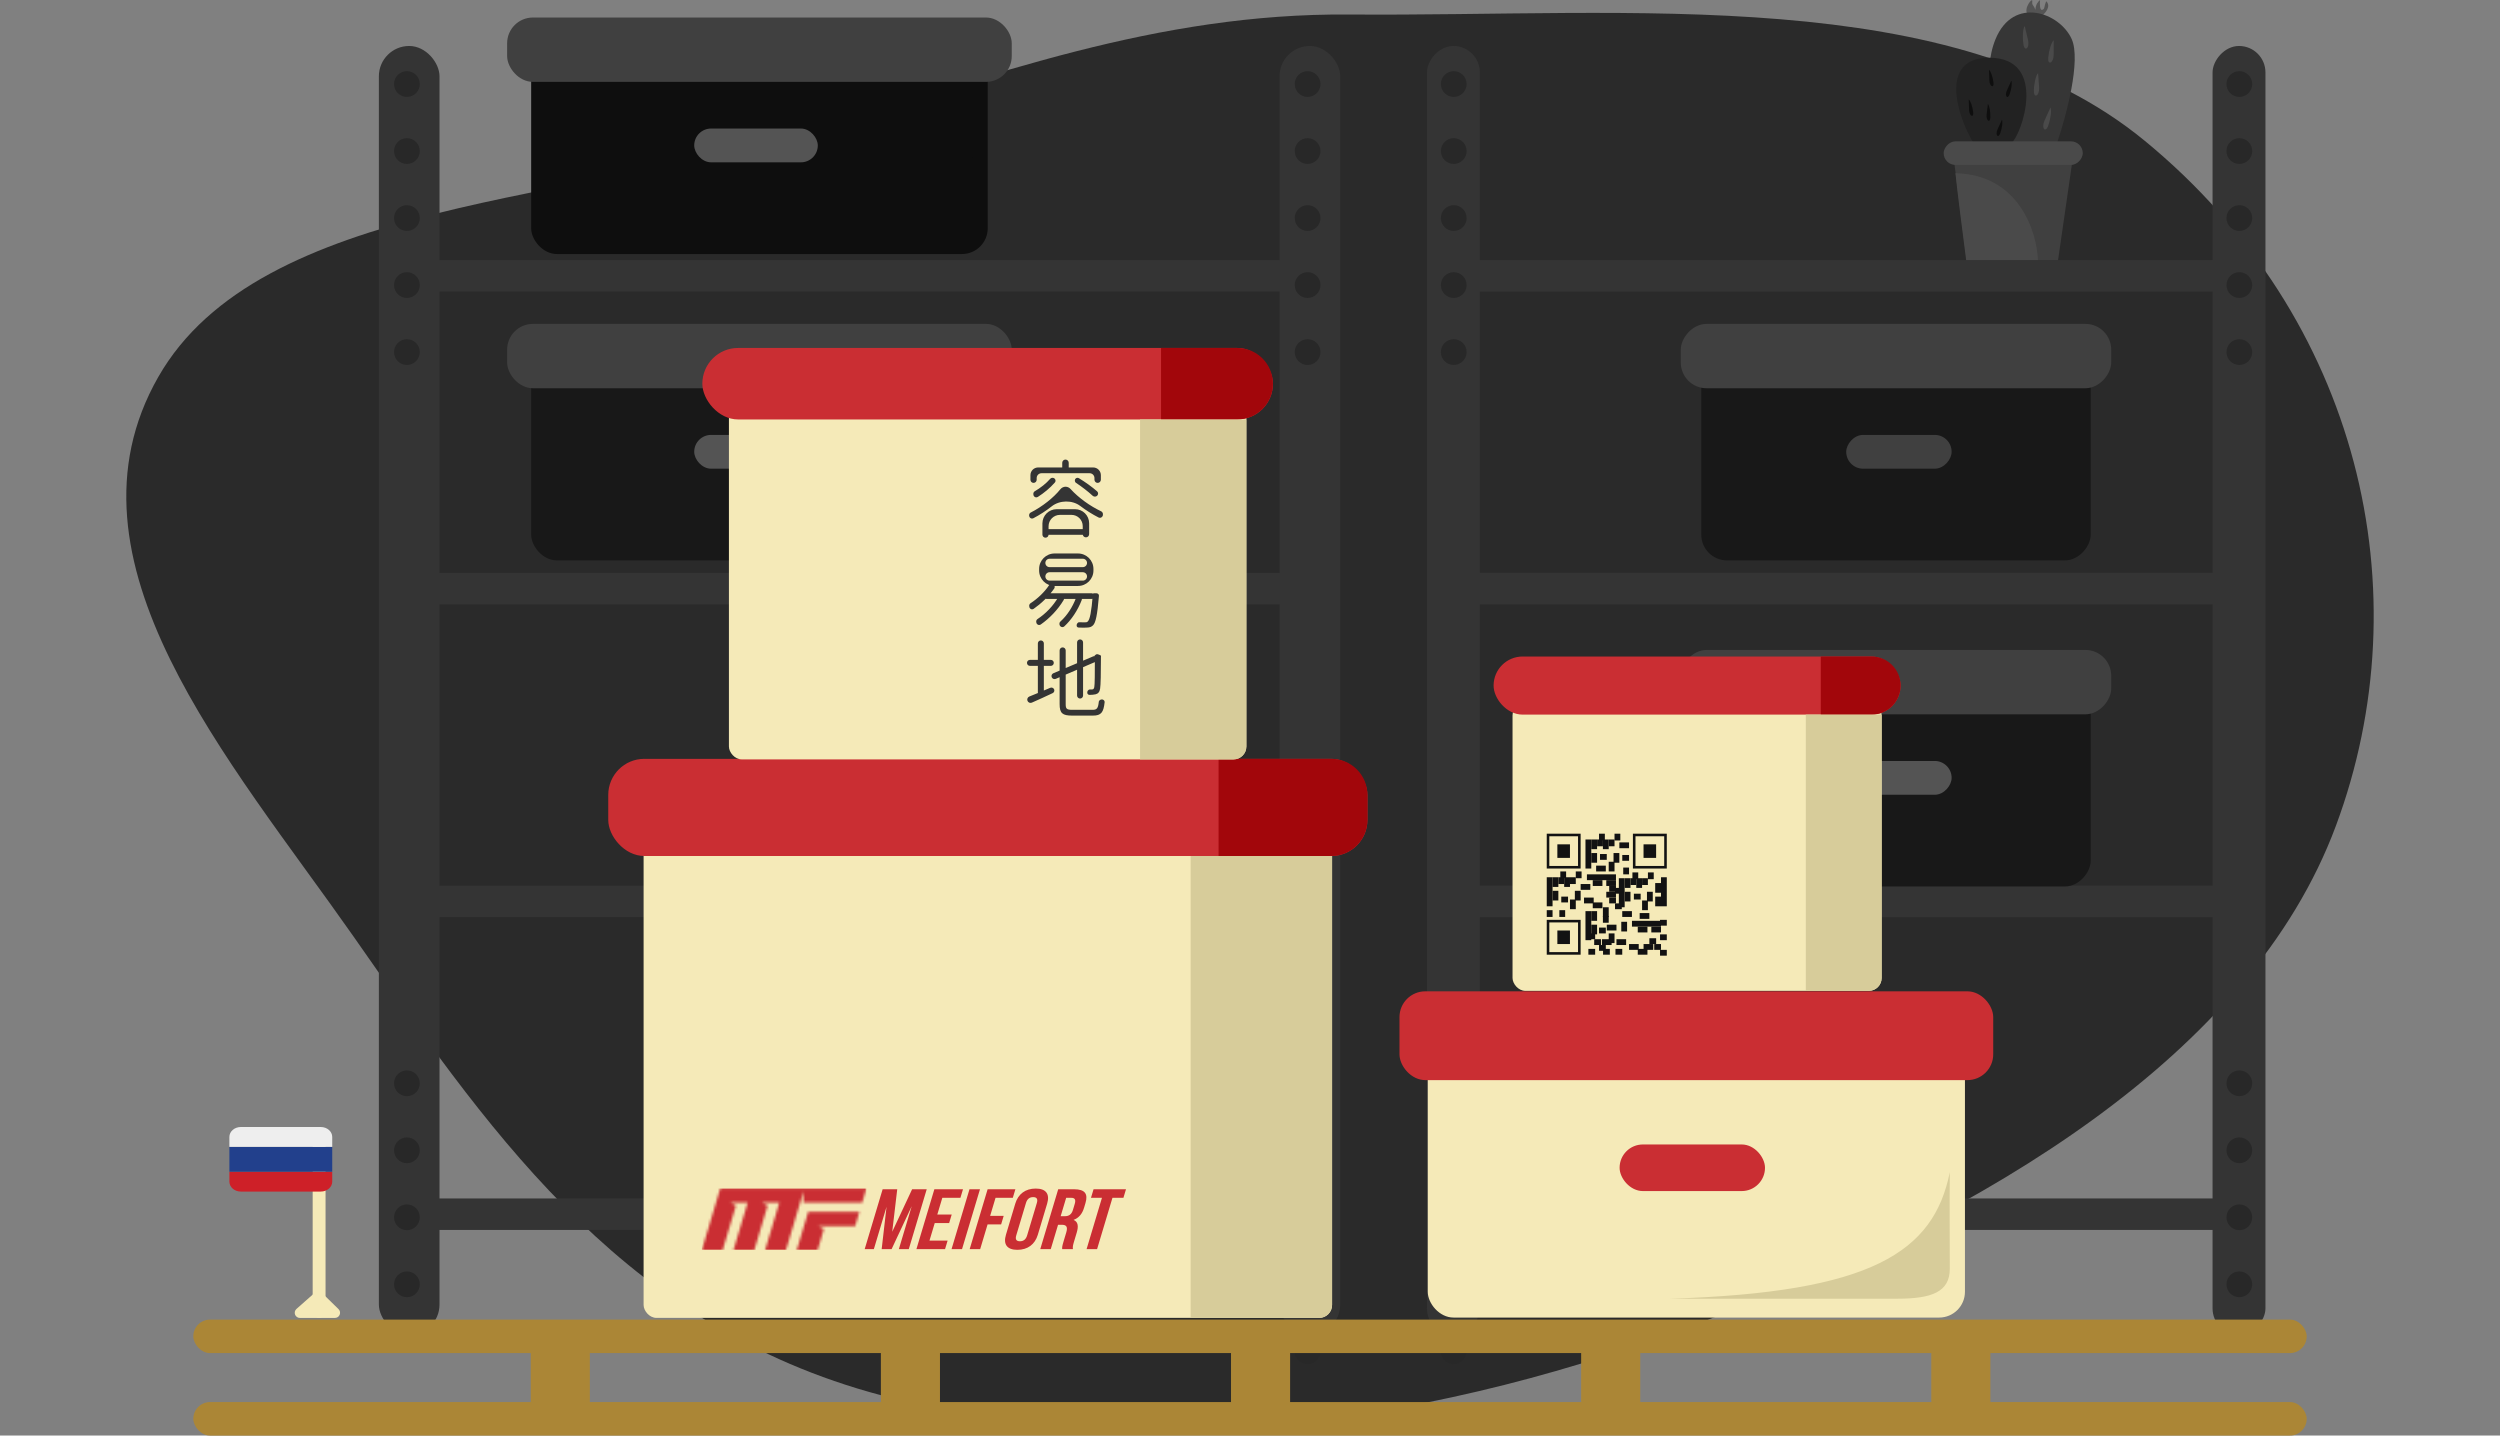<svg width="970" height="557" viewBox="0 0 970 557" fill="none" xmlns="http://www.w3.org/2000/svg">
<rect x="0" y="0" width="970" height="557" fill="#808080" stroke="none"/>
<path fill-rule="evenodd" clip-rule="evenodd" d="M61.387 146.305C100.737 77.279 224.224 78.301 315.359 50.562C385.04 29.354 448.644 5.033 523.581 5.629C632.781 6.496 757.623 -6.669 832.208 54.667C915.856 123.457 940.003 229.848 906.339 320.397C873.076 409.869 770.212 470.559 662.064 512.319C560.883 551.389 443.544 570.269 337.332 540.111C238.205 511.965 187.221 434.792 137.098 363.26C89.081 294.735 20.746 217.596 61.387 146.305Z" fill="#2A2A2A"/>
<rect x="147" y="17.836" width="23.533" height="500.107" rx="11.767" fill="#343434"/>
<rect x="496.467" y="17.836" width="23.533" height="500.107" rx="11.767" fill="#343434"/>
<path d="M501.174 100.916L501.174 113.134L165.826 113.134L165.826 100.916L501.174 100.916Z" fill="#343434"/>
<path d="M501.174 343.639L501.174 355.856L165.826 355.856L165.826 343.639L501.174 343.639Z" fill="#343434"/>
<path d="M501.174 222.277L501.174 234.495L165.826 234.495L165.826 222.277L501.174 222.277Z" fill="#343434"/>
<path d="M501.174 465L501.174 477.218L165.826 477.218L165.826 465L501.174 465Z" fill="#343434"/>
<rect width="11.821" height="92.854" transform="translate(152.883 27.609)" fill="#343434"/>
<circle cx="157.883" cy="32.609" r="5" fill="#282828"/>
<circle cx="157.883" cy="58.609" r="5" fill="#282828"/>
<circle cx="157.883" cy="84.609" r="5" fill="#282828"/>
<circle cx="157.883" cy="110.609" r="5" fill="#282828"/>
<circle cx="157.883" cy="136.609" r="5" fill="#282828"/>
<rect width="11.821" height="92.854" transform="translate(152.883 415.316)" fill="#343434"/>
<circle cx="157.883" cy="420.316" r="5" fill="#282828"/>
<circle cx="157.883" cy="446.316" r="5" fill="#282828"/>
<circle cx="157.883" cy="472.316" r="5" fill="#282828"/>
<circle cx="157.883" cy="498.316" r="5" fill="#282828"/>
<rect width="11.821" height="92.854" transform="translate(502.35 27.609)" fill="#343434"/>
<circle cx="507.35" cy="32.609" r="5" fill="#282828"/>
<circle cx="507.35" cy="58.609" r="5" fill="#282828"/>
<circle cx="507.35" cy="84.609" r="5" fill="#282828"/>
<circle cx="507.35" cy="110.609" r="5" fill="#282828"/>
<circle cx="507.35" cy="136.609" r="5" fill="#282828"/>
<rect width="11.821" height="92.854" transform="translate(502.35 415.316)" fill="#343434"/>
<circle cx="507.35" cy="420.316" r="5" fill="#282828"/>
<circle cx="507.35" cy="446.316" r="5" fill="#282828"/>
<circle cx="507.35" cy="472.316" r="5" fill="#282828"/>
<circle cx="507.35" cy="498.316" r="5" fill="#282828"/>
<circle cx="507.35" cy="524.316" r="5" fill="#282828"/>
<rect x="206.092" y="140.027" width="177.145" height="77.41" rx="10" fill="#181818"/>
<rect x="196.768" y="125.668" width="195.792" height="24.971" rx="10" fill="#404040"/>
<rect x="269.357" y="168.742" width="47.949" height="13.11" rx="6.555" fill="#545454"/>
<path d="M360.926 212.131H286.006C352.602 210.383 372.913 199.021 378.241 176.547C378.13 183.83 378.241 197.772 378.241 203.703C378.241 210.258 372.247 212.131 360.926 212.131Z" fill="#484848"/>
<rect x="206.092" y="21.156" width="177.145" height="77.41" rx="10" fill="#0E0E0E"/>
<rect x="196.768" y="6.797" width="195.792" height="24.971" rx="10" fill="#404040"/>
<rect x="269.355" y="49.871" width="47.949" height="13.11" rx="6.555" fill="#545454"/>
<path d="M360.926 93.26H286.006C352.602 91.511 372.913 80.15 378.241 57.676C378.13 64.959 378.241 78.901 378.241 84.832C378.241 91.387 372.247 93.26 360.926 93.26Z" fill="#0E0E0E"/>
<path d="M803.998 63.08H758.258L763.06 101.045H798.509L803.998 63.08Z" fill="#404040"/>
<path d="M758.716 67.197C783.403 67.761 790.348 89.998 790.734 101.045H762.892C761.732 92.192 759.273 73.027 758.716 67.197Z" fill="#4A4A4A"/>
<path d="M793.953 0.482C795.846 2.359 793.759 4.904 792.417 5.998C791.356 5.83 789.165 5.577 786.728 5.577C784.921 3.348 788.734 -1.27 788.534 0.482C788.333 2.233 788.935 1.596 789.738 3.825C789.738 1.787 790.942 0.428 791.544 0.004C791.41 1.384 791.383 4.08 792.347 3.825C793.552 3.507 792.949 2.551 793.953 0.482Z" fill="#545454"/>
<path d="M803.812 15.149C807.523 23.372 801.647 45.184 798.246 55.061H776.6C773.508 47.364 768.715 28.605 774.281 15.149C781.239 -1.67 799.173 4.871 803.812 15.149Z" fill="#363636"/>
<path d="M771.819 22.391C751.935 22.391 759.59 45.442 765.807 55.667H780.296C784.458 52.548 794.785 22.39 771.819 22.391Z" fill="#222222"/>
<path d="M796.832 21.179V15.633C795.914 16.477 794.987 19.392 794.715 22.389C794.429 25.532 796.832 24.507 796.832 21.179Z" fill="#4A4A4A"/>
<path d="M786.867 15.481L785.582 10.085C784.884 11.119 784.658 14.17 785.087 17.149C785.537 20.272 787.637 18.718 786.867 15.481Z" fill="#4A4A4A"/>
<path d="M791.171 33.892L790.775 28.36C789.92 29.267 789.203 32.241 789.145 35.251C789.084 38.405 791.408 37.212 791.171 33.892Z" fill="#4A4A4A"/>
<path d="M793.28 46.778L795.578 41.73C796.064 42.879 795.7 45.916 794.705 48.757C793.663 51.735 791.901 49.807 793.28 46.778Z" fill="#4A4A4A"/>
<path d="M778.685 35.059L780.399 31.295C780.762 32.151 780.49 34.417 779.748 36.535C778.971 38.756 777.657 37.318 778.685 35.059Z" fill="#0E0E0E"/>
<path d="M775.052 50.186L776.766 46.422C777.129 47.278 776.857 49.544 776.115 51.662C775.338 53.883 774.024 52.445 775.052 50.186Z" fill="#0E0E0E"/>
<path d="M771.868 31.186L771.734 27.052C772.439 27.659 773.2 29.809 773.475 32.037C773.764 34.372 771.948 33.666 771.868 31.186Z" fill="#0E0E0E"/>
<path d="M763.999 42.682L763.865 38.548C764.569 39.155 765.331 41.305 765.606 43.533C765.895 45.868 764.079 45.162 763.999 42.682Z" fill="#0E0E0E"/>
<path d="M770.805 44.442L771.3 40.335C771.905 41.042 772.331 43.284 772.265 45.527C772.196 47.879 770.508 46.906 770.805 44.442Z" fill="#0E0E0E"/>
<rect width="53.974" height="9.148" rx="4.574" transform="matrix(-1 0 0 1 808.115 54.846)" fill="#4A4A4A"/>
<rect width="20.526" height="500.107" rx="10.263" transform="matrix(-1 0 0 1 878.998 17.834)" fill="#343434"/>
<rect width="20.526" height="500.107" rx="10.263" transform="matrix(-1 0 0 1 574.184 17.834)" fill="#343434"/>
<path d="M570.084 100.914L570.084 113.132L862.582 113.132L862.582 100.914L570.084 100.914Z" fill="#343434"/>
<path d="M570.084 343.637L570.084 355.854L862.582 355.854L862.582 343.637L570.084 343.637Z" fill="#343434"/>
<path d="M570.084 222.275L570.084 234.493L862.582 234.493L862.582 222.275L570.084 222.275Z" fill="#343434"/>
<path d="M570.084 464.998L570.084 477.216L862.582 477.216L862.582 464.998L570.084 464.998Z" fill="#343434"/>
<rect width="12.087" height="92.854" transform="matrix(-1 0 0 1 873.865 27.607)" fill="#343434"/>
<circle cx="5" cy="5" r="5" transform="matrix(-1 0 0 1 873.865 27.607)" fill="#282828"/>
<circle cx="5" cy="5" r="5" transform="matrix(-1 0 0 1 873.865 53.607)" fill="#282828"/>
<circle cx="5" cy="5" r="5" transform="matrix(-1 0 0 1 873.865 79.607)" fill="#282828"/>
<circle cx="5" cy="5" r="5" transform="matrix(-1 0 0 1 873.865 105.607)" fill="#282828"/>
<circle cx="5" cy="5" r="5" transform="matrix(-1 0 0 1 873.865 131.607)" fill="#282828"/>
<rect width="12.087" height="92.854" transform="matrix(-1 0 0 1 873.865 415.312)" fill="#343434"/>
<circle cx="5" cy="5" r="5" transform="matrix(-1 0 0 1 873.865 415.312)" fill="#282828"/>
<circle cx="5" cy="5" r="5" transform="matrix(-1 0 0 1 873.865 441.312)" fill="#282828"/>
<circle cx="5" cy="5" r="5" transform="matrix(-1 0 0 1 873.865 467.312)" fill="#282828"/>
<circle cx="5" cy="5" r="5" transform="matrix(-1 0 0 1 873.865 493.312)" fill="#282828"/>
<rect width="12.087" height="92.854" transform="matrix(-1 0 0 1 569.051 27.607)" fill="#343434"/>
<circle cx="5" cy="5" r="5" transform="matrix(-1 0 0 1 569.051 27.607)" fill="#282828"/>
<circle cx="5" cy="5" r="5" transform="matrix(-1 0 0 1 569.051 53.607)" fill="#282828"/>
<circle cx="5" cy="5" r="5" transform="matrix(-1 0 0 1 569.051 79.607)" fill="#282828"/>
<circle cx="5" cy="5" r="5" transform="matrix(-1 0 0 1 569.051 105.607)" fill="#282828"/>
<circle cx="5" cy="5" r="5" transform="matrix(-1 0 0 1 569.051 131.607)" fill="#282828"/>
<rect width="12.087" height="92.854" transform="matrix(-1 0 0 1 569.051 415.312)" fill="#343434"/>
<circle cx="5" cy="5" r="5" transform="matrix(-1 0 0 1 569.051 415.312)" fill="#282828"/>
<circle cx="5" cy="5" r="5" transform="matrix(-1 0 0 1 569.051 441.312)" fill="#282828"/>
<circle cx="5" cy="5" r="5" transform="matrix(-1 0 0 1 569.051 467.312)" fill="#282828"/>
<circle cx="5" cy="5" r="5" transform="matrix(-1 0 0 1 569.051 493.312)" fill="#282828"/>
<circle cx="5" cy="5" r="5" transform="matrix(-1 0 0 1 569.051 519.312)" fill="#282828"/>
<rect width="151.106" height="77.41" rx="10" transform="matrix(-1 0 0 1 811.197 140.025)" fill="#181818"/>
<rect width="167.011" height="24.971" rx="10" transform="matrix(-1 0 0 1 819.152 125.668)" fill="#404040"/>
<rect width="40.901" height="13.11" rx="6.555" transform="matrix(-1 0 0 1 757.234 168.742)" fill="#404040"/>
<path d="M679.124 212.131H743.031C686.225 210.383 668.899 199.021 664.354 176.547C664.449 183.83 664.354 197.772 664.354 203.703C664.354 210.258 669.467 212.131 679.124 212.131Z" fill="#181818"/>
<rect width="151.106" height="77.41" rx="10" transform="matrix(-1 0 0 1 811.197 266.539)" fill="#181818"/>
<rect width="167.011" height="24.971" rx="10" transform="matrix(-1 0 0 1 819.152 252.182)" fill="#404040"/>
<rect width="40.901" height="13.11" rx="6.555" transform="matrix(-1 0 0 1 757.234 295.256)" fill="#545454"/>
<path d="M679.124 338.644H743.031C686.225 336.896 668.899 325.534 664.354 303.061C664.449 310.344 664.354 324.286 664.354 330.217C664.354 336.771 669.467 338.644 679.124 338.644Z" fill="#181818"/>
<rect x="75" y="512" width="820" height="13" rx="6.5" fill="#AB8636"/>
<rect x="75" y="544" width="820" height="13" rx="6.5" fill="#AB8636"/>
<rect x="205.932" y="518.791" width="22.925" height="28.02" fill="#AB8636"/>
<rect x="341.781" y="518.791" width="22.925" height="28.02" fill="#AB8636"/>
<rect x="477.635" y="518.791" width="22.925" height="28.02" fill="#AB8636"/>
<rect x="613.488" y="518.791" width="22.925" height="28.02" fill="#AB8636"/>
<rect x="749.34" y="518.791" width="22.925" height="28.02" fill="#AB8636"/>
<rect x="553.971" y="404.441" width="208.427" height="106.776" rx="10" fill="#F5EAB8"/>
<rect x="543" y="384.637" width="230.367" height="34.444" rx="10" fill="#CA2E33"/>
<rect x="628.404" y="444.053" width="56.416" height="18.083" rx="9.041" fill="#CA2E33"/>
<path d="M736.151 503.899H648C726.356 501.488 750.255 485.816 756.523 454.816C756.393 464.862 756.523 484.094 756.523 492.274C756.523 501.315 749.471 503.899 736.151 503.899Z" fill="#D7CC9A"/>
<rect x="586.865" y="272.592" width="143.21" height="111.868" rx="5" fill="#F5EAB8"/>
<rect x="600.635" y="323.971" width="12.146" height="12.521" stroke="#121212"/>
<rect x="604.258" y="327.602" width="4.883" height="5.259" fill="#121212"/>
<rect x="600.635" y="357.4" width="12.146" height="12.521" stroke="#121212"/>
<rect x="604.258" y="361.031" width="4.883" height="5.259" fill="#121212"/>
<rect x="634.068" y="323.971" width="12.146" height="12.521" stroke="#121212"/>
<rect x="637.691" y="327.602" width="4.883" height="5.259" fill="#121212"/>
<rect x="615.164" y="325.725" width="2.254" height="11.269" fill="#121212"/>
<rect x="626.994" y="339.246" width="2.254" height="11.269" transform="rotate(90 626.994 339.246)" fill="#121212"/>
<rect x="628.115" y="340.75" width="2.254" height="11.269" fill="#121212"/>
<rect x="600.137" y="340.373" width="2.254" height="11.269" fill="#121212"/>
<rect x="644.469" y="357.275" width="2.254" height="11.269" transform="rotate(90 644.469 357.275)" fill="#121212"/>
<rect x="615.164" y="353.52" width="2.254" height="11.269" fill="#121212"/>
<rect x="646.719" y="351.643" width="2.254" height="11.269" transform="rotate(-180 646.719 351.643)" fill="#121212"/>
<rect x="617.416" y="325.725" width="2.254" height="3.756" fill="#121212"/>
<rect x="626.994" y="341.5" width="2.254" height="3.756" transform="rotate(90 626.994 341.5)" fill="#121212"/>
<rect x="630.377" y="340.75" width="2.254" height="3.756" fill="#121212"/>
<rect x="602.389" y="340.373" width="2.254" height="3.756" fill="#121212"/>
<rect x="644.469" y="359.529" width="2.254" height="3.756" transform="rotate(90 644.469 359.529)" fill="#121212"/>
<rect x="617.416" y="353.52" width="2.254" height="3.756" fill="#121212"/>
<rect x="621.926" y="325.725" width="2.254" height="3.756" fill="#121212"/>
<rect x="626.994" y="346.008" width="2.254" height="3.756" transform="rotate(90 626.994 346.008)" fill="#121212"/>
<rect x="634.877" y="340.75" width="2.254" height="3.756" fill="#121212"/>
<rect x="606.898" y="340.373" width="2.254" height="3.756" fill="#121212"/>
<rect x="641.459" y="366.291" width="2.254" height="3.756" transform="rotate(90 641.459 366.291)" fill="#121212"/>
<rect x="621.551" y="366.666" width="2.254" height="3.756" transform="rotate(-90 621.551 366.666)" fill="#121212"/>
<rect x="620.426" y="323.471" width="2.254" height="2.629" fill="#121212"/>
<rect x="629.25" y="344.504" width="2.254" height="2.629" transform="rotate(90 629.25 344.504)" fill="#121212"/>
<rect x="633.379" y="338.496" width="2.254" height="2.629" fill="#121212"/>
<rect x="605.398" y="338.119" width="2.254" height="2.629" fill="#121212"/>
<rect x="600.137" y="353.145" width="2.254" height="2.629" fill="#121212"/>
<rect x="646.719" y="362.535" width="2.254" height="2.629" transform="rotate(90 646.719 362.535)" fill="#121212"/>
<rect x="616.289" y="370.422" width="2.254" height="2.629" transform="rotate(-90 616.289 370.422)" fill="#121212"/>
<rect x="626.805" y="370.422" width="2.254" height="2.629" transform="rotate(-90 626.805 370.422)" fill="#121212"/>
<rect x="621.984" y="370.422" width="2.254" height="2.629" transform="rotate(-90 621.984 370.422)" fill="#121212"/>
<rect x="626.432" y="323.471" width="2.254" height="2.629" fill="#121212"/>
<rect x="629.25" y="350.514" width="2.254" height="2.629" transform="rotate(90 629.25 350.514)" fill="#121212"/>
<rect x="639.396" y="338.496" width="2.254" height="2.629" fill="#121212"/>
<rect x="611.398" y="338.119" width="2.254" height="2.629" fill="#121212"/>
<rect x="629.812" y="336.617" width="2.254" height="2.629" fill="#121212"/>
<rect x="646.719" y="368.545" width="2.254" height="2.629" transform="rotate(90 646.719 368.545)" fill="#121212"/>
<rect x="616.289" y="364.412" width="2.254" height="2.629" transform="rotate(-90 616.289 364.412)" fill="#121212"/>
<rect x="624.18" y="325.725" width="2.254" height="2.629" fill="#121212"/>
<rect x="626.994" y="348.262" width="2.254" height="2.629" transform="rotate(90 626.994 348.262)" fill="#121212"/>
<rect x="637.131" y="340.75" width="2.254" height="2.629" fill="#121212"/>
<rect x="609.152" y="340.373" width="2.254" height="2.629" fill="#121212"/>
<rect x="644.469" y="366.291" width="2.254" height="2.629" transform="rotate(90 644.469 366.291)" fill="#121212"/>
<rect x="618.547" y="366.666" width="2.254" height="2.629" transform="rotate(-90 618.547 366.666)" fill="#121212"/>
<rect x="620.426" y="362.158" width="2.254" height="2.629" transform="rotate(-90 620.426 362.158)" fill="#121212"/>
<rect x="633.945" y="349.012" width="2.254" height="2.629" transform="rotate(-90 633.945 349.012)" fill="#121212"/>
<rect x="620.799" y="333.613" width="2.254" height="2.629" transform="rotate(-90 620.799 333.613)" fill="#121212"/>
<rect x="629.443" y="333.988" width="2.254" height="2.629" transform="rotate(-90 629.443 333.988)" fill="#121212"/>
<rect x="605.773" y="350.141" width="2.254" height="2.629" transform="rotate(-90 605.773 350.141)" fill="#121212"/>
<rect x="619.676" y="325.725" width="2.254" height="2.629" fill="#121212"/>
<rect x="626.994" y="343.754" width="2.254" height="2.629" transform="rotate(90 626.994 343.754)" fill="#121212"/>
<rect x="632.631" y="340.75" width="2.254" height="2.629" fill="#121212"/>
<rect x="604.646" y="340.373" width="2.254" height="2.629" fill="#121212"/>
<rect x="605.029" y="353.145" width="2.254" height="2.629" fill="#121212"/>
<rect x="642.586" y="364.037" width="2.254" height="2.629" transform="rotate(90 642.586 364.037)" fill="#121212"/>
<rect x="621.926" y="355.396" width="2.254" height="2.629" fill="#121212"/>
<rect x="620.426" y="368.92" width="2.254" height="2.629" transform="rotate(-90 620.426 368.92)" fill="#121212"/>
<rect x="646.719" y="356.9" width="2.254" height="2.629" transform="rotate(90 646.719 356.9)" fill="#121212"/>
<rect x="624.18" y="334.363" width="2.254" height="3.756" fill="#121212"/>
<rect x="618.355" y="348.262" width="2.254" height="3.756" transform="rotate(90 618.355 348.262)" fill="#121212"/>
<rect x="637.131" y="349.389" width="2.254" height="3.756" fill="#121212"/>
<rect x="609.152" y="349.012" width="2.254" height="3.756" fill="#121212"/>
<rect x="629.057" y="357.652" width="2.254" height="3.756" fill="#121212"/>
<rect x="621.926" y="352.018" width="2.254" height="3.756" fill="#121212"/>
<rect x="635.826" y="366.291" width="2.254" height="3.756" transform="rotate(90 635.826 366.291)" fill="#121212"/>
<rect x="624.18" y="362.158" width="2.254" height="3.756" fill="#121212"/>
<rect x="627.182" y="366.666" width="2.254" height="3.756" transform="rotate(-90 627.182 366.666)" fill="#121212"/>
<rect x="644.469" y="351.643" width="2.254" height="3.756" transform="rotate(-180 644.469 351.643)" fill="#121212"/>
<rect x="617.416" y="330.982" width="2.254" height="3.756" fill="#121212"/>
<rect x="621.744" y="341.5" width="2.254" height="3.756" transform="rotate(90 621.744 341.5)" fill="#121212"/>
<rect x="630.377" y="346.008" width="2.254" height="3.756" fill="#121212"/>
<rect x="602.389" y="345.631" width="2.254" height="3.756" fill="#121212"/>
<rect x="639.207" y="359.529" width="2.254" height="3.756" transform="rotate(90 639.207 359.529)" fill="#121212"/>
<rect x="617.416" y="358.779" width="2.254" height="3.756" fill="#121212"/>
<rect x="626.051" y="330.982" width="2.254" height="3.756" fill="#121212"/>
<rect x="621.744" y="350.141" width="2.254" height="3.756" transform="rotate(90 621.744 350.141)" fill="#121212"/>
<rect x="633.186" y="353.52" width="2.254" height="3.756" transform="rotate(90 633.186 353.52)" fill="#121212"/>
<rect x="632.068" y="326.852" width="2.254" height="3.756" transform="rotate(90 632.068 326.852)" fill="#121212"/>
<rect x="617.045" y="343.002" width="2.254" height="3.756" transform="rotate(90 617.045 343.002)" fill="#121212"/>
<rect x="623.053" y="335.867" width="2.254" height="3.756" transform="rotate(90 623.053 335.867)" fill="#121212"/>
<rect x="639.949" y="354.271" width="2.254" height="3.756" transform="rotate(90 639.949 354.271)" fill="#121212"/>
<rect x="639.021" y="346.008" width="2.254" height="3.756" fill="#121212"/>
<rect x="611.041" y="345.631" width="2.254" height="3.756" fill="#121212"/>
<rect x="639.207" y="368.168" width="2.254" height="3.756" transform="rotate(90 639.207 368.168)" fill="#121212"/>
<rect x="623.436" y="361.031" width="2.254" height="3.756" transform="rotate(-90 623.436 361.031)" fill="#121212"/>
<rect x="644.469" y="346.383" width="2.254" height="3.756" transform="rotate(-180 644.469 346.383)" fill="#121212"/>
<rect x="579.512" y="254.727" width="157.918" height="22.544" rx="11.272" fill="#CA2E33"/>
<path d="M706.465 254.727H726.158C732.383 254.727 737.43 259.773 737.43 265.999C737.43 272.224 732.383 277.271 726.158 277.271H706.465V254.727Z" fill="#A2060B"/>
<path d="M700.654 277.27H730.07V379.459C730.07 382.22 727.832 384.459 725.07 384.459H700.654V277.27Z" fill="#D7CC9A"/>
<path d="M123.814 442.164V508.817" stroke="#F5EAB8" stroke-width="5" stroke-linecap="round"/>
<path d="M128.907 458.477C128.907 460.605 126.921 462.33 124.473 462.33H93.434C90.985 462.33 89 460.605 89 458.477V454.623H128.907V458.477Z" fill="#CE2028"/>
<path d="M89 444.988H128.907V454.622H89V444.988Z" fill="#22408C"/>
<path d="M124.473 437.281H93.434C90.985 437.281 89 439.007 89 441.135V444.988H128.907V441.135C128.907 439.007 126.921 437.281 124.473 437.281Z" fill="#EEEEEE"/>
<path d="M129.945 511.362H116.359C114.517 511.362 113.654 509.084 115.034 507.864L122.167 501.556C122.952 500.862 124.14 500.891 124.889 501.624L131.343 507.932C132.625 509.185 131.738 511.362 129.945 511.362Z" fill="#F5EAB8"/>
<rect x="249.717" y="324.299" width="267.131" height="187.046" rx="5" fill="#F5EAB8"/>
<path d="M423.3 464.749H427.56L421.593 484.669H425.665L431.633 464.749H435.889L436.886 461.43H424.297L423.3 464.749ZM415.634 464.749C417.078 464.749 417.487 465.478 416.994 467.14L416.307 469.429C415.752 471.289 414.647 471.888 413.128 471.888H411.534L413.673 464.749H415.634ZM416.293 484.669C416.142 483.805 416.354 482.974 416.693 481.848L417.765 478.264C418.489 475.839 418.353 474.081 416.542 473.317C418.583 472.554 419.905 470.994 420.619 468.603L421.165 466.777C422.237 463.193 420.953 461.43 416.73 461.43H410.584L403.619 484.673H407.692L410.527 475.211H411.933C413.786 475.211 414.36 476.008 413.716 478.167L412.62 481.819C412.051 483.712 412.093 484.075 412.136 484.673H416.283L416.293 484.669ZM390.306 479.09C389.191 482.81 390.738 484.935 394.74 484.935C398.742 484.935 401.559 482.81 402.674 479.09L406.295 467.005C407.409 463.285 405.862 461.16 401.86 461.16C397.858 461.16 395.041 463.285 393.927 467.005L390.306 479.09ZM398.07 466.773C398.568 465.111 399.57 464.483 400.868 464.483C402.166 464.483 402.791 465.116 402.293 466.773L398.531 479.322C398.032 480.984 397.031 481.612 395.733 481.612C394.435 481.612 393.809 480.979 394.308 479.322L398.07 466.773ZM386.271 464.749H392.972L393.969 461.43H383.195L376.231 484.673H380.303L383.177 475.076H388.434L389.431 471.757H384.174L386.271 464.753V464.749ZM369.191 484.669H373.263L380.233 461.43H376.16L369.195 484.673L369.191 484.669ZM365.607 464.749H372.643L373.64 461.43H362.532L355.567 484.673H366.675L367.672 481.355H360.637L362.678 474.549H368.269L369.266 471.23H363.675L365.617 464.757L365.607 464.749ZM348.127 461.43H342.461L335.496 484.673H339.051L343.975 468.236L342.085 484.673H345.936L353.747 468.004L348.753 484.673H352.604L359.569 461.43H353.902L346.181 477.931L348.127 461.43Z" fill="#CA2E33"/>
<mask id="mask0_594_12530" style="mask-type:luminance" maskUnits="userSpaceOnUse" x="272" y="461" width="65" height="25">
<path d="M309.159 485.001L313.575 470.221H333.448L331.803 475.728H317.511L319.674 476.85L317.238 485.001H309.159ZM272.322 485.001L279.466 461.096H336.181L334.535 466.603H311.75V462.281L310.457 466.599L304.959 485.001H296.88L302.382 466.603H295.685L297.849 467.725L292.685 485.005H284.601L290.099 466.603H283.402L285.565 467.725L280.402 485.005H272.322V485.001Z" fill="white"/>
</mask>
<g mask="url(#mask0_594_12530)">
<path d="M336.181 461.096H272.322V485.001H336.181V461.096Z" fill="#CA2E33"/>
</g>
<rect x="236" y="294.428" width="294.566" height="37.694" rx="14" fill="#CA2E33"/>
<path d="M472.807 294.428H516.565C524.297 294.428 530.565 300.696 530.565 308.428V318.122C530.565 325.853 524.297 332.122 516.565 332.122H472.807V294.428Z" fill="#A2060B"/>
<path d="M461.971 332.121H516.841V506.344C516.841 509.106 514.603 511.344 511.841 511.344H461.971V332.121Z" fill="#D7CC9A"/>
<rect x="282.822" y="156.99" width="200.774" height="137.657" rx="5" fill="#F5EAB8"/>
<path d="M407.433 185.827C407.758 185.453 408.271 185.291 408.743 185.443C409.513 185.69 409.808 186.62 409.275 187.228C407.401 189.369 404.983 191.346 402.688 192.801C402.21 193.104 401.622 193.028 401.25 192.602C400.737 192.013 400.83 190.993 401.503 190.598C403.717 189.303 405.881 187.611 407.433 185.827ZM417.514 187.357C416.919 186.961 416.858 186.101 417.403 185.639C417.744 185.35 418.23 185.306 418.612 185.536C421.047 187.006 423.831 189.005 425.684 190.642C426.204 191.101 426.185 191.9 425.674 192.369C425.179 192.822 424.411 192.791 423.922 192.331C422.28 190.782 419.819 188.895 417.514 187.357ZM419.106 196.292C416.005 193.948 411.138 194.039 408.086 196.446C405.925 198.151 403.454 199.769 400.931 201.083C400.421 201.348 399.814 201.168 399.498 200.688C399.106 200.093 399.265 199.202 399.9 198.877C404.465 196.545 408.813 193.076 411.371 189.883C411.879 189.249 412.631 188.844 413.443 188.844C414.176 188.844 414.867 189.174 415.36 189.717C418.505 193.182 422.973 196.368 427.236 198.383C427.954 198.722 428.169 199.707 427.736 200.373C427.413 200.87 426.786 201.059 426.257 200.791C423.892 199.59 421.38 198.011 419.106 196.292ZM404.455 203.097C404.455 200.043 406.931 197.567 409.985 197.567H417.122C420.14 197.567 422.586 200.013 422.586 203.031V207.251C422.586 207.938 422.029 208.495 421.342 208.495C420.656 208.495 420.099 207.938 420.099 207.251V204.134C420.099 201.725 418.146 199.772 415.737 199.772H411.272C408.827 199.772 406.844 201.754 406.844 204.199V207.432C406.844 208.092 406.31 208.627 405.65 208.627C404.99 208.627 404.455 208.092 404.455 207.432V203.097ZM405.601 206.405C405.601 205.796 406.095 205.302 406.704 205.302H420.305C420.914 205.302 421.408 205.796 421.408 206.405C421.408 207.014 420.914 207.508 420.305 207.508H406.704C406.095 207.508 405.601 207.014 405.601 206.405ZM412.146 179.571C412.146 178.875 412.71 178.311 413.406 178.311C414.102 178.311 414.666 178.875 414.666 179.571V181.363C414.666 182.059 414.102 182.623 413.406 182.623C412.71 182.623 412.146 182.059 412.146 181.363V179.571ZM399.808 184.367C399.808 182.713 401.149 181.372 402.804 181.372H424.14C425.794 181.372 427.135 182.713 427.135 184.367V186.119C427.135 186.806 426.578 187.363 425.891 187.363C425.205 187.363 424.648 186.806 424.648 186.119V185.486C424.648 184.45 423.808 183.61 422.772 183.61H404.106C403.07 183.61 402.23 184.45 402.23 185.486V186.152C402.23 186.82 401.688 187.363 401.019 187.363C400.35 187.363 399.808 186.82 399.808 186.152V184.367Z" fill="#343434"/>
<path d="M407.23 222.024C406.33 222.024 405.601 222.753 405.601 223.653C405.601 224.553 406.33 225.282 407.23 225.282H420.139C421.038 225.282 421.768 224.553 421.768 223.653C421.768 222.753 421.038 222.024 420.139 222.024H407.23ZM407.23 216.79C406.33 216.79 405.601 217.52 405.601 218.419C405.601 219.319 406.33 220.049 407.23 220.049H420.139C421.038 220.049 421.768 219.319 421.768 218.419C421.768 217.52 421.038 216.79 420.139 216.79H407.23ZM403.179 220.749C403.179 217.435 405.865 214.749 409.179 214.749H418.255C421.569 214.749 424.255 217.435 424.255 220.749V221.356C424.255 224.67 421.569 227.356 418.255 227.356H409.179C405.865 227.356 403.179 224.67 403.179 221.356V220.749ZM405.012 231.29C405.012 230.681 405.505 230.187 406.114 230.187H423.545C424.154 230.187 424.648 230.681 424.648 231.29C424.648 231.899 424.154 232.392 423.545 232.392H406.114C405.505 232.392 405.012 231.899 405.012 231.29ZM424.026 230.582C424.026 230.364 424.203 230.187 424.421 230.187H425.419C426.007 230.187 426.497 230.696 426.382 231.273C425.761 238.68 425.139 241.543 424.124 242.597C423.502 243.222 422.848 243.452 421.899 243.485C421.161 243.571 419.882 243.558 418.488 243.488C418.114 243.47 417.823 243.223 417.744 242.858C417.609 242.226 418.121 241.401 418.766 241.432C419.713 241.477 420.5 241.477 420.884 241.477C421.441 241.477 421.768 241.445 422.062 241.115C422.848 240.391 423.47 237.593 424.026 230.582ZM406.989 227.136C407.299 226.675 407.873 226.456 408.403 226.626C409.143 226.864 409.465 227.731 409.019 228.368C406.867 231.442 403.936 234.228 401.062 236.225C400.63 236.525 400.096 236.497 399.722 236.127C399.166 235.577 399.176 234.503 399.831 234.075C402.611 232.258 405.203 229.791 406.989 227.136ZM410.585 231.725C410.875 231.223 411.47 230.971 412.024 231.144C412.735 231.366 413.074 232.178 412.693 232.819C410.427 236.628 407.17 239.942 403.84 242.288C403.392 242.604 402.828 242.571 402.436 242.189C401.878 241.646 401.905 240.623 402.556 240.195C405.771 238.08 408.659 235.068 410.585 231.725ZM417.476 232.038C417.694 231.461 418.302 231.121 418.901 231.265C419.579 231.429 419.972 232.14 419.72 232.791C418.121 236.911 415.706 240.49 412.947 243.036C412.54 243.412 411.946 243.421 411.515 243.073C410.94 242.607 410.873 241.662 411.423 241.168C414.005 238.849 416.119 235.629 417.476 232.038Z" fill="#343434"/>
<path d="M417.906 249.255C417.906 248.614 418.426 248.094 419.068 248.094C419.71 248.094 420.23 248.614 420.23 249.255V269.875C420.23 270.516 419.71 271.037 419.068 271.037C418.426 271.037 417.906 270.516 417.906 269.875V249.255ZM408.076 262.785C407.812 262.181 408.092 261.478 408.699 261.222L424.187 254.661C424.769 254.415 425.44 254.683 425.692 255.261C425.946 255.847 425.676 256.527 425.089 256.778L409.626 263.399C409.028 263.654 408.336 263.38 408.076 262.785ZM411.132 252.366C411.132 251.715 411.659 251.188 412.31 251.188C412.961 251.188 413.488 251.715 413.488 252.366V273.209C413.488 275.019 413.881 275.414 416.073 275.414C417.153 275.414 422.652 275.414 423.961 275.414C425.585 275.414 426.074 274.786 426.325 272.333C426.397 271.629 427.238 271.21 427.904 271.446C428.346 271.602 428.644 272.017 428.594 272.483C428.171 276.381 427.279 277.653 424.059 277.653C423.175 277.653 416.826 277.653 416.008 277.653C412.244 277.653 411.132 276.764 411.132 273.176V252.366ZM424.811 254.624C424.811 254.581 424.776 254.545 424.733 254.545C424.66 254.545 424.626 254.454 424.682 254.407L425.106 254.052C425.368 253.828 425.732 253.765 426.054 253.888L426.874 254.199C427.099 254.285 427.229 254.522 427.179 254.758C427.171 254.792 427.168 254.826 427.168 254.86C427.167 261.025 427.069 265.938 426.841 267.218C426.644 268.535 426.022 269.16 425.073 269.391C424.413 269.563 423.515 269.606 422.735 269.617C422.311 269.623 421.956 269.318 421.867 268.903C421.729 268.257 422.237 267.508 422.898 267.512C423.202 267.514 423.458 267.514 423.601 267.514C424.092 267.514 424.419 267.383 424.582 266.626C424.778 265.773 424.811 261.133 424.811 254.624ZM398.466 257.195C398.466 256.55 398.99 256.027 399.635 256.027H407.705C408.35 256.027 408.874 256.55 408.874 257.195C408.874 257.84 408.35 258.364 407.705 258.364H399.635C398.99 258.364 398.466 257.84 398.466 257.195ZM402.688 249.65C402.688 249.009 403.208 248.489 403.85 248.489C404.492 248.489 405.012 249.009 405.012 249.65V268.69C405.012 269.331 404.492 269.852 403.85 269.852C403.208 269.852 402.688 269.331 402.688 268.69V249.65ZM398.664 271.928C398.394 271.259 398.728 270.5 399.4 270.237C401.661 269.352 404.573 268.121 407.501 266.864C408.149 266.585 408.892 266.958 409.055 267.645C409.178 268.164 408.923 268.7 408.441 268.929C405.659 270.251 402.804 271.552 400.356 272.622C399.697 272.91 398.933 272.595 398.664 271.928Z" fill="#343434"/>
<rect x="272.508" y="135.008" width="221.394" height="27.741" rx="13.87" fill="#CA2E33"/>
<path d="M450.486 135.008H480.025C487.686 135.008 493.896 141.218 493.896 148.878C493.896 156.539 487.686 162.749 480.025 162.749H450.486V135.008Z" fill="#A2060B"/>
<path d="M442.338 162.748H483.577V289.647C483.577 292.409 481.338 294.647 478.577 294.647H442.338V162.748Z" fill="#D7CC9A"/>
</svg>
